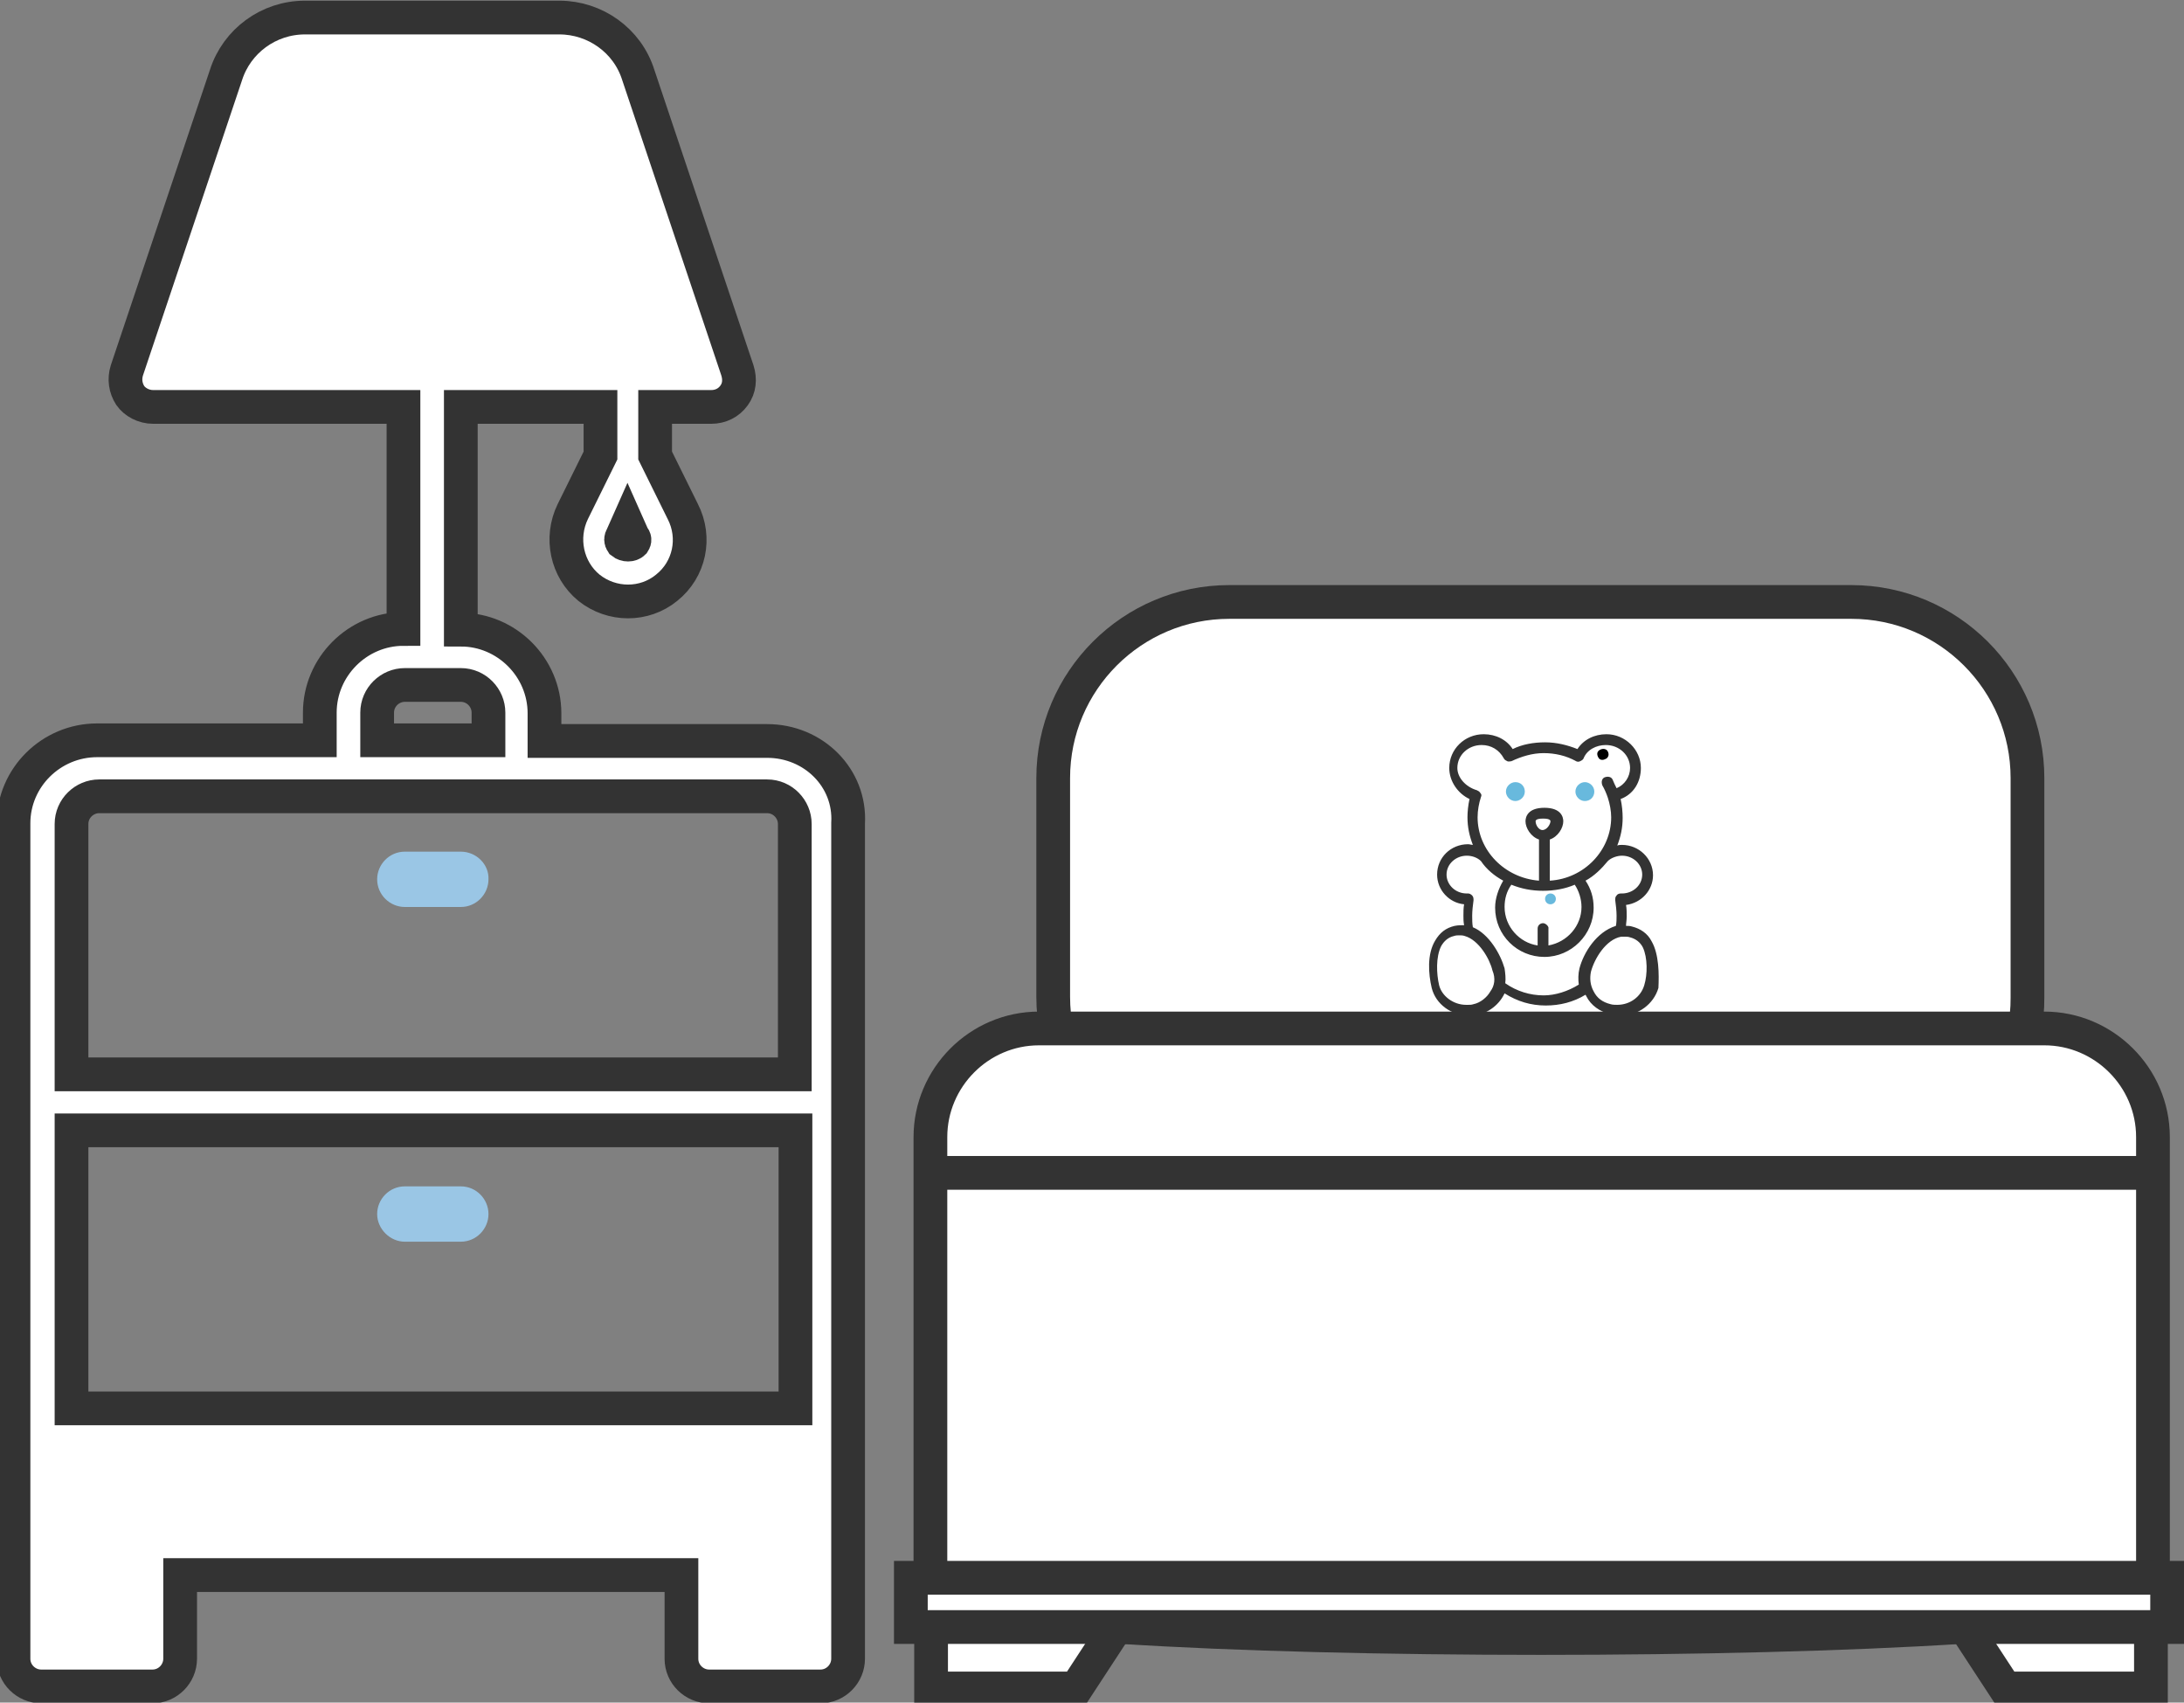 <?xml version="1.0" encoding="utf-8"?>
<!-- Generator: Adobe Illustrator 21.1.0, SVG Export Plug-In . SVG Version: 6.00 Build 0)  -->
<svg version="1.1" id="Слой_1" xmlns="http://www.w3.org/2000/svg" xmlns:xlink="http://www.w3.org/1999/xlink" x="0px" y="0px"
	 viewBox="0 0 323.7 252.3" style="enable-background:new 0 0 323.7 252.3;" xml:space="preserve">
<rect x="0" y="0" width="323.7" height="252.3" fill="#808080" stroke="none"/>
<style type="text/css">
	.st0{fill:#FFFFFF;stroke:#333333;stroke-width:5;stroke-miterlimit:10;}
	.st1{fill:none;stroke:#333333;stroke-width:5;stroke-miterlimit:10;}
	.st2{fill:#FFFFFF;}
	.st3{fill:#9AC6E5;}
	.st4{fill:#333333;}
	.st5{fill:#68B9DD;}
</style>
<g id="Слой_1_1_">
</g>
<g id="Слой_2">
	<path class="st0" d="M274.4,173.8h-92.2c-14.4,0-26.1-11.7-26.1-26.1v-32.4c0-14.4,11.7-26.1,26.1-26.1h92.2
		c14.4,0,26.1,11.7,26.1,26.1v32.5C300.6,162,288.8,173.8,274.4,173.8z"/>
	<path class="st0" d="M137.9,236.2v-67.7c0-8.8,7.2-16.1,16.1-16.1h149c8.8,0,16.1,7.2,16.1,16.1v67.7
		C318.8,244.9,137.9,244.9,137.9,236.2z"/>
	<polygon class="st0" points="159.5,250.2 138,250.2 138,239.5 166.5,239.5 	"/>
	<polygon class="st0" points="297.2,250.2 318.8,250.2 318.8,239.5 290.2,239.5 	"/>
	<rect x="135" y="233.8" class="st0" width="186.2" height="7.3"/>
	<line class="st1" x1="137.9" y1="173.8" x2="318.8" y2="173.8"/>
	<path class="st2" d="M40.7,6.9L22.9,54.8h81.7L88.7,6.9H40.7z"/>
	<path class="st0" d="M113.7,109.8h-33v-4.1c0-6.8-5.6-12.4-12.4-12.4v-33H89v7.2l-4.1,8.3c-1.9,3.9-0.9,8.6,2.4,11.3
		c3.4,2.7,8.2,2.7,11.5,0c3.4-2.7,4.4-7.4,2.4-11.3l-4.1-8.3v-7.2h8.3c1.4,0,2.6-0.6,3.4-1.7s0.9-2.4,0.5-3.7L94.6,11.1
		C93,6,88.2,2.6,82.9,2.6H45.2c-5.4,0-10.1,3.5-11.7,8.5L18.8,54.9c-0.4,1.3-0.2,2.6,0.5,3.7c0.7,1,2,1.7,3.4,1.7h37.1v32.9
		c-6.8,0-12.4,5.6-12.4,12.4v4.1h-33C7.6,109.7,2,115.2,2,122v123.8c0,2.3,1.9,4.1,4.1,4.1h16.5c2.3,0,4.1-1.9,4.1-4.1v-12.4H101
		v12.4c0,2.3,1.9,4.1,4.1,4.1h16.5c2.3,0,4.1-1.9,4.1-4.1V122C126.1,115.3,120.6,109.8,113.7,109.8z M93.9,80.4
		c-0.4,0.4-1.2,0.4-1.7,0c-0.2-0.3-0.2-0.6,0-0.9l0.8-1.8l0.8,1.8C94.1,79.8,94.1,80.1,93.9,80.4z M10.6,167.5h107.3v41.2H10.6
		V167.5z M55.9,105.6c0-2.3,1.9-4.1,4.1-4.1h8.3c2.3,0,4.1,1.9,4.1,4.1v4.1H55.9V105.6L55.9,105.6z M10.6,122.1
		c0-2.3,1.9-4.1,4.1-4.1h99c2.3,0,4.1,1.9,4.1,4.1v37.1H10.6V122.1z"/>
	<path class="st3" d="M68.3,126.2H60c-2.3,0-4.1,1.9-4.1,4.1c0,2.3,1.9,4.1,4.1,4.1h8.3c2.3,0,4.1-1.9,4.1-4.1
		C72.5,128.1,70.6,126.2,68.3,126.2z"/>
	<path class="st3" d="M68.3,175.8H60c-2.3,0-4.1,1.9-4.1,4.1s1.9,4.1,4.1,4.1h8.3c2.3,0,4.1-1.9,4.1-4.1S70.6,175.8,68.3,175.8z"/>
	<g>
		<g>
			<path class="st4" d="M244.8,139.5c-0.6-1.2-1.7-1.9-2.9-2.2c-0.3-0.1-0.6-0.1-0.9-0.1c0-0.4,0.1-0.8,0.1-1.4c0-0.5,0-1.2-0.1-1.7
				c2.3-0.3,4-2.2,4-4.4c0-2.5-2.1-4.5-4.6-4.5c-0.2,0-0.5,0-0.7,0.1c0.5-1.3,0.8-2.6,0.8-4.1c0-0.9-0.1-1.9-0.3-2.8
				c1.9-0.7,3-2.5,3-4.6c0-2.7-2.3-5-5.1-5c-1.8,0-3.4,0.8-4.3,2.2c-1.5-0.6-3.1-1-4.8-1s-3.4,0.3-4.8,1c-0.9-1.4-2.5-2.2-4.3-2.2
				c-2.8,0-5.1,2.2-5.1,5c0,2,1.3,3.8,3,4.6c-0.2,0.9-0.3,1.9-0.3,2.7c0,1.5,0.3,2.8,0.8,4.1c-0.2,0-0.5-0.1-0.7-0.1
				c-2.6,0-4.6,2-4.6,4.5c0,2.3,1.8,4.2,4,4.4c-0.1,0.5-0.1,1.2-0.1,1.7c0,0.4,0,0.9,0.1,1.4h-0.1c-0.4,0-0.8,0-1.3,0.1
				c-1.3,0.3-2.2,1-2.9,2.2c-1.2,2-1,4.9-0.5,7c0.6,2.4,2.9,4.1,5.6,4.1c0.1,0,0.2,0,0.3,0l0,0l0,0l0,0c2.1-0.1,4-1.4,4.9-3.3
				c1.9,1.2,3.9,1.8,6.1,1.8c2.1,0,4.1-0.5,5.9-1.6c0,0.1,0.1,0.1,0.1,0.2c0.7,1.4,2,2.3,3.6,2.7c0.5,0.1,0.9,0.2,1.5,0.2
				c2.6,0,4.9-1.7,5.6-4.1C245.9,144.4,245.9,141.4,244.8,139.5z M216,113.8c0-1.9,1.6-3.4,3.6-3.4c1.4,0,2.6,0.7,3.3,2
				c0.1,0.2,0.3,0.3,0.5,0.4s0.4,0,0.6,0c1.5-0.7,3.1-1.2,4.8-1.2s3.4,0.4,4.8,1.2c0.2,0.1,0.4,0.1,0.6,0c0.2-0.1,0.4-0.2,0.5-0.4
				c0.5-1.3,1.9-2,3.3-2c2,0,3.6,1.5,3.6,3.4c0,1.3-0.8,2.5-2,3c-0.2-0.4-0.4-0.8-0.6-1.3c-0.2-0.4-0.7-0.5-1.2-0.3
				c-0.4,0.2-0.5,0.7-0.3,1.2c0.3,0.5,0.6,1.2,0.8,1.8l0,0c0.3,0.9,0.5,2,0.5,2.9c0,4.9-4,9.1-9.1,9.4v-6.1c1.2-0.4,2-1.7,2-2.7
				c0-0.6-0.3-2-2.8-2s-2.8,1.4-2.8,2c0,1,0.8,2.3,2,2.7v6.1c-5.1-0.4-9.1-4.5-9.1-9.4c0-1,0.2-2.1,0.5-3c0.1-0.2,0.1-0.4-0.1-0.6
				c-0.1-0.2-0.3-0.3-0.5-0.4C217.2,116.6,216,115.2,216,113.8z M228.7,136.8c-0.4,0-0.8,0.3-0.8,0.8v2.5c-2.7-0.4-4.9-2.8-4.9-5.7
				c0-1.2,0.3-2.3,1-3.3c1.5,0.6,3,0.9,4.7,0.9s3.3-0.3,4.7-0.9c0.6,0.9,1,2.1,1,3.3c0,2.8-2.1,5.2-4.9,5.7v-2.5
				C229.6,137.3,229.1,136.8,228.7,136.8z M227.6,121.7c0-0.1,0-0.1,0.1-0.2s0.4-0.2,1-0.2s0.9,0.1,1,0.2s0.1,0.1,0.1,0.2
				c0,0.4-0.5,1.3-1.2,1.3C228.1,123,227.6,122.3,227.6,121.7z M220.9,146.9c-0.5,0.9-1.5,1.7-2.5,1.9c-0.3,0.1-0.5,0.1-0.8,0.1l0,0
				c-0.1,0-0.2,0-0.3,0c-1.9,0-3.6-1.3-4-2.9c-0.4-1.7-0.5-4.2,0.3-5.8c0.4-0.7,1-1.3,1.9-1.5c0.3-0.1,0.5-0.1,0.8-0.1
				s0.5,0,0.8,0.1l0,0c2.1,0.6,3.7,3.4,4.1,5.1C221.7,145,221.5,146.1,220.9,146.9z M234.1,143.5c-0.2,0.8-0.2,1.7-0.1,2.4
				c-1.6,1-3.5,1.6-5.2,1.6c-2,0-4-0.6-5.7-1.8c0.1-0.7,0-1.5-0.1-2.2c-0.6-2.1-2.3-5.1-4.7-6.1c-0.1-0.5-0.1-1.2-0.1-1.7
				c0-0.7,0.1-1.6,0.2-2.3c0-0.2,0-0.5-0.2-0.7s-0.4-0.3-0.6-0.3c-0.1,0-0.1,0-0.2,0c-1.7,0-3-1.3-3-2.8c0-1.6,1.4-2.8,3-2.8
				c0.8,0,1.6,0.3,2.1,0.8c0.8,1.2,2,2.2,3.3,2.9c-0.7,1.2-1.2,2.6-1.2,4c0,4.1,3.3,7.3,7.3,7.3s7.3-3.3,7.3-7.3
				c0-1.5-0.4-2.8-1.2-4c1.3-0.7,2.4-1.8,3.3-2.9c0.5-0.5,1.4-0.8,2.1-0.8c1.7,0,3,1.3,3,2.8c0,1.6-1.4,2.8-3,2.8
				c-0.1,0-0.1,0-0.2,0c-0.2,0-0.5,0.1-0.6,0.3c-0.2,0.2-0.2,0.4-0.2,0.7c0.1,0.7,0.2,1.6,0.2,2.3c0,0.5,0,1-0.1,1.5
				C236.6,138.1,234.7,141.2,234.1,143.5z M243.7,146c-0.5,1.7-2.1,2.9-4,2.9c-0.3,0-0.7,0-1-0.1c-1.2-0.3-2-0.9-2.5-1.9
				c-0.5-0.9-0.6-1.9-0.4-2.9c0.5-1.9,2.2-4.8,4.5-5.2l0,0c0.1,0,0.3,0,0.5,0c0.3,0,0.5,0,0.8,0.1c0.8,0.2,1.5,0.7,1.9,1.5
				C244.2,141.9,244.2,144.4,243.7,146z"/>
		</g>
	</g>
	<g>
		<g>
			<path class="st5" d="M234.9,115.9c-0.7,0-1.4,0.6-1.4,1.4c0,0.7,0.6,1.4,1.4,1.4s1.4-0.6,1.4-1.4S235.6,115.9,234.9,115.9z"/>
		</g>
	</g>
	<g>
		<g>
			<path class="st5" d="M224.6,115.9c-0.7,0-1.4,0.6-1.4,1.4c0,0.7,0.6,1.4,1.4,1.4c0.7,0,1.4-0.6,1.4-1.4S225.4,115.9,224.6,115.9z
				"/>
		</g>
	</g>
	<g>
		<g>
			<path d="M238.2,111.2L238.2,111.2c-0.3-0.3-0.8-0.3-1.2,0s-0.3,0.8,0,1.2l0,0c0.2,0.2,0.4,0.2,0.5,0.2c0.2,0,0.4-0.1,0.6-0.2
				C238.5,112.1,238.5,111.6,238.2,111.2z"/>
		</g>
	</g>
	<g>
		<g>
			<path class="st5" d="M229.8,132.4c-0.4,0-0.8,0.3-0.8,0.8l0,0c0,0.4,0.3,0.8,0.8,0.8c0.4,0,0.8-0.3,0.8-0.8l0,0
				C230.6,132.7,230.2,132.4,229.8,132.4z"/>
		</g>
	</g>
</g>
</svg>
